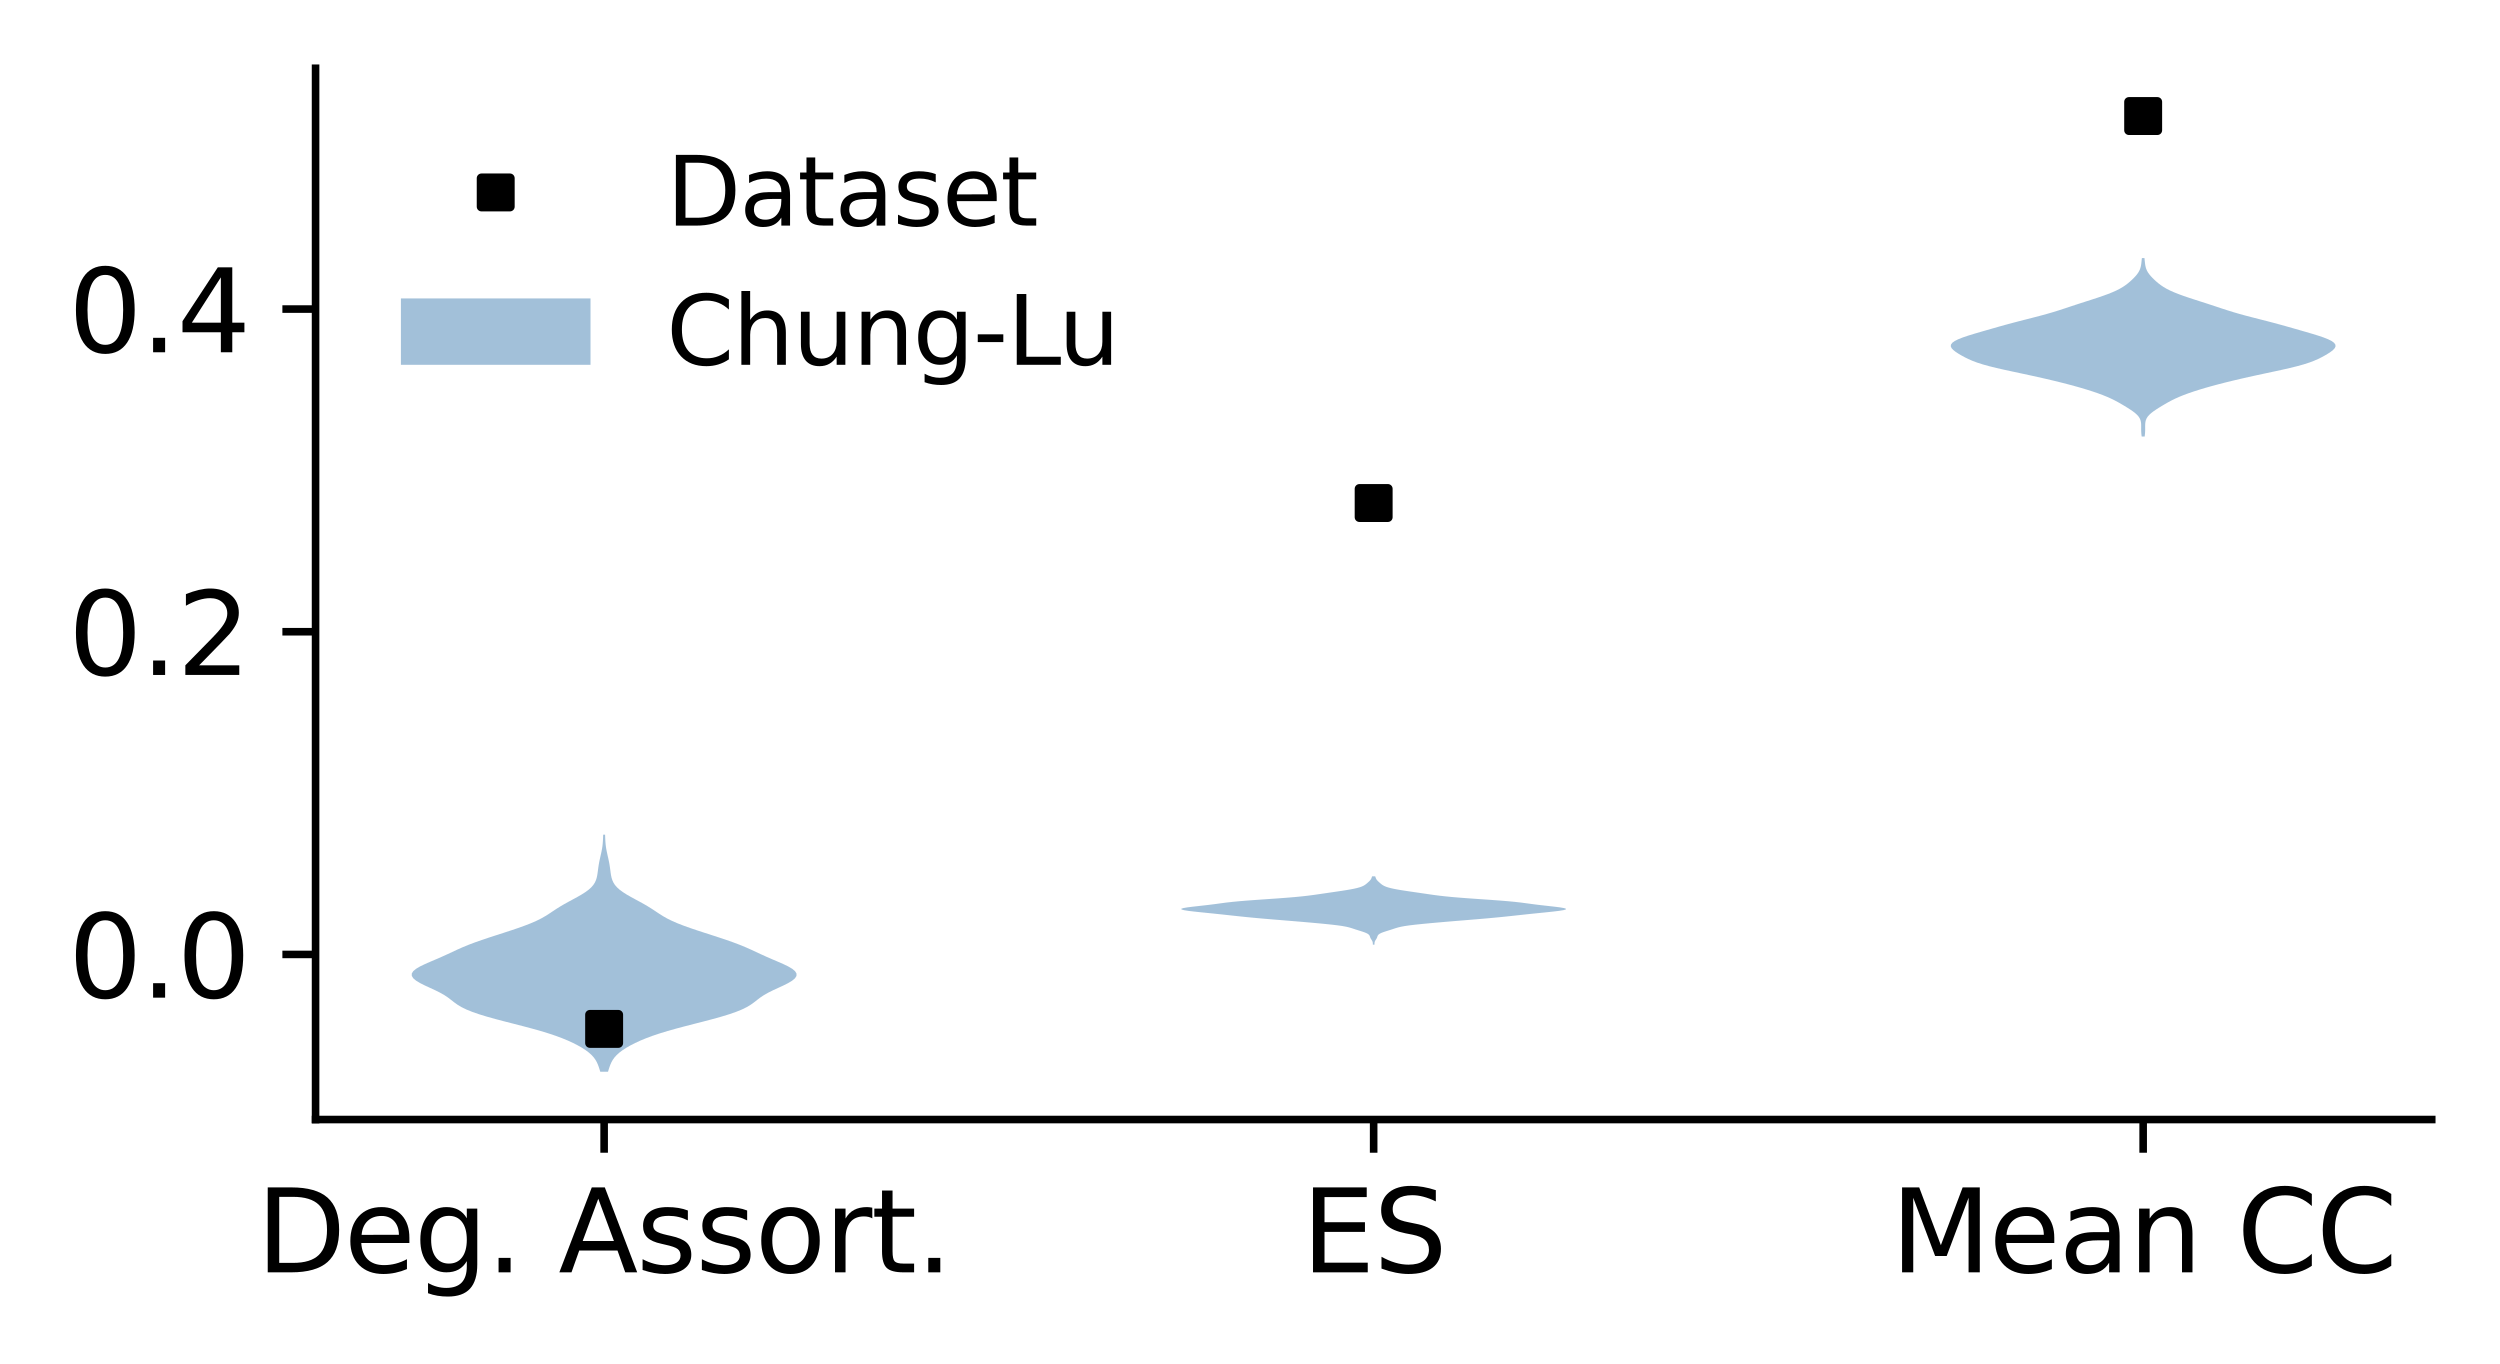 <?xml version="1.0" encoding="utf-8" standalone="no"?>
<!DOCTYPE svg PUBLIC "-//W3C//DTD SVG 1.1//EN"
  "http://www.w3.org/Graphics/SVG/1.1/DTD/svg11.dtd">
<svg xmlns:xlink="http://www.w3.org/1999/xlink" width="263.684pt" height="143.894pt" viewBox="0 0 263.684 143.894" xmlns="http://www.w3.org/2000/svg" version="1.1">
 <defs>
  <style type="text/css">*{stroke-linejoin: round; stroke-linecap: butt}</style>
 </defs>
 <g id="figure_1">
  <g id="patch_1">
   <path d="M 0 143.894 
L 263.684 143.894 
L 263.684 0 
L 0 0 
z
" style="fill: #ffffff"/>
  </g>
  <g id="axes_1">
   <g id="patch_2">
    <path d="M 33.284 118.08 
L 256.484 118.08 
L 256.484 7.2 
L 33.284 7.2 
z
" style="fill: #ffffff"/>
   </g>
   <g id="FillBetweenPolyCollection_1">
    <path d="M 64.129 113.04 
L 63.312 113.04 
L 63.235 112.787 
L 63.153 112.535 
L 63.059 112.282 
L 62.946 112.03 
L 62.803 111.777 
L 62.621 111.525 
L 62.391 111.272 
L 62.109 111.019 
L 61.774 110.767 
L 61.385 110.514 
L 60.944 110.262 
L 60.45 110.009 
L 59.901 109.756 
L 59.291 109.504 
L 58.612 109.251 
L 57.86 108.999 
L 57.034 108.746 
L 56.138 108.494 
L 55.189 108.241 
L 54.207 107.988 
L 53.222 107.736 
L 52.263 107.483 
L 51.358 107.231 
L 50.533 106.978 
L 49.805 106.725 
L 49.184 106.473 
L 48.671 106.22 
L 48.251 105.968 
L 47.899 105.715 
L 47.577 105.463 
L 47.244 105.21 
L 46.866 104.957 
L 46.423 104.705 
L 45.916 104.452 
L 45.37 104.2 
L 44.822 103.947 
L 44.318 103.694 
L 43.897 103.442 
L 43.594 103.189 
L 43.434 102.937 
L 43.429 102.684 
L 43.584 102.432 
L 43.888 102.179 
L 44.319 101.926 
L 44.843 101.674 
L 45.421 101.421 
L 46.013 101.169 
L 46.593 100.916 
L 47.15 100.663 
L 47.69 100.411 
L 48.234 100.158 
L 48.803 99.906 
L 49.417 99.653 
L 50.084 99.401 
L 50.801 99.148 
L 51.555 98.895 
L 52.332 98.643 
L 53.114 98.39 
L 53.887 98.138 
L 54.635 97.885 
L 55.34 97.632 
L 55.988 97.38 
L 56.568 97.127 
L 57.076 96.875 
L 57.521 96.622 
L 57.921 96.37 
L 58.3 96.117 
L 58.682 95.864 
L 59.085 95.612 
L 59.515 95.359 
L 59.971 95.107 
L 60.44 94.854 
L 60.903 94.601 
L 61.342 94.349 
L 61.739 94.096 
L 62.082 93.844 
L 62.362 93.591 
L 62.58 93.339 
L 62.742 93.086 
L 62.857 92.833 
L 62.936 92.581 
L 62.99 92.328 
L 63.03 92.076 
L 63.064 91.823 
L 63.097 91.571 
L 63.133 91.318 
L 63.175 91.065 
L 63.224 90.813 
L 63.278 90.56 
L 63.335 90.308 
L 63.392 90.055 
L 63.446 89.802 
L 63.494 89.55 
L 63.534 89.297 
L 63.564 89.045 
L 63.585 88.792 
L 63.6 88.54 
L 63.61 88.287 
L 63.62 88.034 
L 63.82 88.034 
L 63.82 88.034 
L 63.83 88.287 
L 63.841 88.54 
L 63.855 88.792 
L 63.877 89.045 
L 63.907 89.297 
L 63.946 89.55 
L 63.994 89.802 
L 64.048 90.055 
L 64.105 90.308 
L 64.163 90.56 
L 64.216 90.813 
L 64.265 91.065 
L 64.307 91.318 
L 64.344 91.571 
L 64.377 91.823 
L 64.41 92.076 
L 64.45 92.328 
L 64.505 92.581 
L 64.584 92.833 
L 64.698 93.086 
L 64.86 93.339 
L 65.078 93.591 
L 65.359 93.844 
L 65.701 94.096 
L 66.098 94.349 
L 66.537 94.601 
L 67.001 94.854 
L 67.469 95.107 
L 67.925 95.359 
L 68.356 95.612 
L 68.758 95.864 
L 69.141 96.117 
L 69.52 96.37 
L 69.92 96.622 
L 70.364 96.875 
L 70.873 97.127 
L 71.452 97.38 
L 72.1 97.632 
L 72.806 97.885 
L 73.553 98.138 
L 74.326 98.39 
L 75.109 98.643 
L 75.885 98.895 
L 76.64 99.148 
L 77.356 99.401 
L 78.023 99.653 
L 78.637 99.906 
L 79.207 100.158 
L 79.75 100.411 
L 80.291 100.663 
L 80.847 100.916 
L 81.427 101.169 
L 82.02 101.421 
L 82.597 101.674 
L 83.121 101.926 
L 83.553 102.179 
L 83.857 102.432 
L 84.011 102.684 
L 84.006 102.937 
L 83.846 103.189 
L 83.543 103.442 
L 83.123 103.694 
L 82.618 103.947 
L 82.071 104.2 
L 81.524 104.452 
L 81.018 104.705 
L 80.574 104.957 
L 80.196 105.21 
L 79.863 105.463 
L 79.542 105.715 
L 79.189 105.968 
L 78.77 106.22 
L 78.256 106.473 
L 77.635 106.725 
L 76.907 106.978 
L 76.082 107.231 
L 75.177 107.483 
L 74.218 107.736 
L 73.233 107.988 
L 72.252 108.241 
L 71.302 108.494 
L 70.407 108.746 
L 69.58 108.999 
L 68.828 109.251 
L 68.15 109.504 
L 67.539 109.756 
L 66.99 110.009 
L 66.497 110.262 
L 66.056 110.514 
L 65.667 110.767 
L 65.331 111.019 
L 65.049 111.272 
L 64.819 111.525 
L 64.637 111.777 
L 64.494 112.03 
L 64.381 112.282 
L 64.288 112.535 
L 64.205 112.787 
L 64.129 113.04 
z
" clip-path="url(#p66588307df)" style="fill: #4682b4; fill-opacity: 0.5"/>
   </g>
   <g id="FillBetweenPolyCollection_2">
    <path d="M 144.968 99.64 
L 144.8 99.64 
L 144.797 99.567 
L 144.794 99.495 
L 144.788 99.422 
L 144.774 99.349 
L 144.748 99.276 
L 144.71 99.203 
L 144.665 99.13 
L 144.617 99.057 
L 144.573 98.985 
L 144.537 98.912 
L 144.51 98.839 
L 144.486 98.766 
L 144.456 98.693 
L 144.41 98.62 
L 144.336 98.547 
L 144.228 98.475 
L 144.081 98.402 
L 143.897 98.329 
L 143.684 98.256 
L 143.453 98.183 
L 143.219 98.11 
L 142.991 98.038 
L 142.771 97.965 
L 142.549 97.892 
L 142.299 97.819 
L 141.992 97.746 
L 141.596 97.673 
L 141.094 97.6 
L 140.485 97.528 
L 139.787 97.455 
L 139.023 97.382 
L 138.214 97.309 
L 137.377 97.236 
L 136.515 97.163 
L 135.634 97.091 
L 134.746 97.018 
L 133.866 96.945 
L 133.016 96.872 
L 132.213 96.799 
L 131.462 96.726 
L 130.756 96.653 
L 130.081 96.581 
L 129.414 96.508 
L 128.738 96.435 
L 128.041 96.362 
L 127.324 96.289 
L 126.605 96.216 
L 125.921 96.143 
L 125.325 96.071 
L 124.874 95.998 
L 124.618 95.925 
L 124.593 95.852 
L 124.801 95.779 
L 125.216 95.706 
L 125.781 95.634 
L 126.426 95.561 
L 127.081 95.488 
L 127.698 95.415 
L 128.262 95.342 
L 128.796 95.269 
L 129.352 95.196 
L 129.989 95.124 
L 130.75 95.051 
L 131.647 94.978 
L 132.652 94.905 
L 133.708 94.832 
L 134.751 94.759 
L 135.722 94.686 
L 136.585 94.614 
L 137.331 94.541 
L 137.971 94.468 
L 138.532 94.395 
L 139.046 94.322 
L 139.541 94.249 
L 140.035 94.177 
L 140.534 94.104 
L 141.034 94.031 
L 141.524 93.958 
L 141.99 93.885 
L 142.416 93.812 
L 142.793 93.739 
L 143.115 93.667 
L 143.38 93.594 
L 143.594 93.521 
L 143.763 93.448 
L 143.898 93.375 
L 144.008 93.302 
L 144.102 93.23 
L 144.188 93.157 
L 144.271 93.084 
L 144.352 93.011 
L 144.429 92.938 
L 144.499 92.865 
L 144.558 92.792 
L 144.606 92.72 
L 144.642 92.647 
L 144.67 92.574 
L 144.695 92.501 
L 144.72 92.428 
L 145.047 92.428 
L 145.047 92.428 
L 145.072 92.501 
L 145.097 92.574 
L 145.126 92.647 
L 145.162 92.72 
L 145.209 92.792 
L 145.269 92.865 
L 145.338 92.938 
L 145.416 93.011 
L 145.496 93.084 
L 145.579 93.157 
L 145.665 93.23 
L 145.76 93.302 
L 145.87 93.375 
L 146.004 93.448 
L 146.174 93.521 
L 146.388 93.594 
L 146.653 93.667 
L 146.974 93.739 
L 147.351 93.812 
L 147.778 93.885 
L 148.243 93.958 
L 148.733 94.031 
L 149.234 94.104 
L 149.733 94.177 
L 150.226 94.249 
L 150.721 94.322 
L 151.235 94.395 
L 151.797 94.468 
L 152.437 94.541 
L 153.182 94.614 
L 154.046 94.686 
L 155.017 94.759 
L 156.059 94.832 
L 157.116 94.905 
L 158.121 94.978 
L 159.017 95.051 
L 159.779 95.124 
L 160.415 95.196 
L 160.971 95.269 
L 161.506 95.342 
L 162.07 95.415 
L 162.687 95.488 
L 163.342 95.561 
L 163.986 95.634 
L 164.551 95.706 
L 164.966 95.779 
L 165.175 95.852 
L 165.149 95.925 
L 164.894 95.998 
L 164.442 96.071 
L 163.846 96.143 
L 163.163 96.216 
L 162.444 96.289 
L 161.726 96.362 
L 161.029 96.435 
L 160.353 96.508 
L 159.687 96.581 
L 159.011 96.653 
L 158.306 96.726 
L 157.554 96.799 
L 156.751 96.872 
L 155.902 96.945 
L 155.022 97.018 
L 154.133 97.091 
L 153.253 97.163 
L 152.391 97.236 
L 151.553 97.309 
L 150.745 97.382 
L 149.98 97.455 
L 149.282 97.528 
L 148.674 97.6 
L 148.172 97.673 
L 147.776 97.746 
L 147.468 97.819 
L 147.219 97.892 
L 146.996 97.965 
L 146.777 98.038 
L 146.549 98.11 
L 146.315 98.183 
L 146.084 98.256 
L 145.871 98.329 
L 145.687 98.402 
L 145.54 98.475 
L 145.431 98.547 
L 145.358 98.62 
L 145.311 98.693 
L 145.282 98.766 
L 145.257 98.839 
L 145.23 98.912 
L 145.194 98.985 
L 145.151 99.057 
L 145.103 99.13 
L 145.057 99.203 
L 145.02 99.276 
L 144.994 99.349 
L 144.979 99.422 
L 144.973 99.495 
L 144.971 99.567 
L 144.968 99.64 
z
" clip-path="url(#p66588307df)" style="fill: #4682b4; fill-opacity: 0.5"/>
   </g>
   <g id="FillBetweenPolyCollection_3">
    <path d="M 226.207 46.041 
L 225.888 46.041 
L 225.866 45.851 
L 225.849 45.661 
L 225.839 45.471 
L 225.835 45.281 
L 225.836 45.09 
L 225.837 44.9 
L 225.832 44.71 
L 225.812 44.52 
L 225.769 44.33 
L 225.691 44.14 
L 225.573 43.95 
L 225.409 43.76 
L 225.201 43.569 
L 224.953 43.379 
L 224.675 43.189 
L 224.377 42.999 
L 224.067 42.809 
L 223.747 42.619 
L 223.414 42.429 
L 223.059 42.238 
L 222.673 42.048 
L 222.247 41.858 
L 221.779 41.668 
L 221.266 41.478 
L 220.709 41.288 
L 220.112 41.098 
L 219.477 40.907 
L 218.804 40.717 
L 218.096 40.527 
L 217.355 40.337 
L 216.581 40.147 
L 215.775 39.957 
L 214.938 39.767 
L 214.073 39.577 
L 213.188 39.386 
L 212.296 39.196 
L 211.42 39.006 
L 210.585 38.816 
L 209.816 38.626 
L 209.132 38.436 
L 208.54 38.246 
L 208.034 38.055 
L 207.6 37.865 
L 207.217 37.675 
L 206.869 37.485 
L 206.549 37.295 
L 206.261 37.105 
L 206.019 36.915 
L 205.844 36.725 
L 205.756 36.534 
L 205.776 36.344 
L 205.914 36.154 
L 206.177 35.964 
L 206.559 35.774 
L 207.044 35.584 
L 207.609 35.394 
L 208.228 35.203 
L 208.876 35.013 
L 209.536 34.823 
L 210.198 34.633 
L 210.866 34.443 
L 211.548 34.253 
L 212.251 34.063 
L 212.978 33.872 
L 213.721 33.682 
L 214.466 33.492 
L 215.194 33.302 
L 215.888 33.112 
L 216.54 32.922 
L 217.153 32.732 
L 217.738 32.542 
L 218.311 32.351 
L 218.885 32.161 
L 219.468 31.971 
L 220.06 31.781 
L 220.651 31.591 
L 221.232 31.401 
L 221.79 31.211 
L 222.312 31.02 
L 222.789 30.83 
L 223.216 30.64 
L 223.589 30.45 
L 223.913 30.26 
L 224.194 30.07 
L 224.442 29.88 
L 224.667 29.689 
L 224.875 29.499 
L 225.068 29.309 
L 225.246 29.119 
L 225.404 28.929 
L 225.537 28.739 
L 225.644 28.549 
L 225.726 28.359 
L 225.784 28.168 
L 225.824 27.978 
L 225.852 27.788 
L 225.873 27.598 
L 225.892 27.408 
L 225.911 27.218 
L 226.184 27.218 
L 226.184 27.218 
L 226.203 27.408 
L 226.222 27.598 
L 226.243 27.788 
L 226.271 27.978 
L 226.311 28.168 
L 226.369 28.359 
L 226.45 28.549 
L 226.557 28.739 
L 226.691 28.929 
L 226.849 29.119 
L 227.027 29.309 
L 227.22 29.499 
L 227.428 29.689 
L 227.653 29.88 
L 227.901 30.07 
L 228.182 30.26 
L 228.505 30.45 
L 228.879 30.64 
L 229.305 30.83 
L 229.783 31.02 
L 230.305 31.211 
L 230.862 31.401 
L 231.443 31.591 
L 232.035 31.781 
L 232.626 31.971 
L 233.21 32.161 
L 233.784 32.351 
L 234.357 32.542 
L 234.942 32.732 
L 235.555 32.922 
L 236.207 33.112 
L 236.901 33.302 
L 237.629 33.492 
L 238.374 33.682 
L 239.117 33.872 
L 239.844 34.063 
L 240.547 34.253 
L 241.228 34.443 
L 241.897 34.633 
L 242.559 34.823 
L 243.219 35.013 
L 243.867 35.203 
L 244.486 35.394 
L 245.051 35.584 
L 245.536 35.774 
L 245.918 35.964 
L 246.18 36.154 
L 246.319 36.344 
L 246.338 36.534 
L 246.251 36.725 
L 246.075 36.915 
L 245.834 37.105 
L 245.546 37.295 
L 245.226 37.485 
L 244.878 37.675 
L 244.495 37.865 
L 244.061 38.055 
L 243.555 38.246 
L 242.963 38.436 
L 242.279 38.626 
L 241.51 38.816 
L 240.675 39.006 
L 239.799 39.196 
L 238.907 39.386 
L 238.022 39.577 
L 237.157 39.767 
L 236.32 39.957 
L 235.514 40.147 
L 234.74 40.337 
L 233.999 40.527 
L 233.291 40.717 
L 232.618 40.907 
L 231.982 41.098 
L 231.385 41.288 
L 230.829 41.478 
L 230.316 41.668 
L 229.847 41.858 
L 229.422 42.048 
L 229.036 42.238 
L 228.681 42.429 
L 228.348 42.619 
L 228.028 42.809 
L 227.718 42.999 
L 227.42 43.189 
L 227.142 43.379 
L 226.894 43.569 
L 226.686 43.76 
L 226.522 43.95 
L 226.403 44.14 
L 226.326 44.33 
L 226.283 44.52 
L 226.263 44.71 
L 226.258 44.9 
L 226.259 45.09 
L 226.259 45.281 
L 226.255 45.471 
L 226.245 45.661 
L 226.229 45.851 
L 226.207 46.041 
z
" clip-path="url(#p66588307df)" style="fill: #4682b4; fill-opacity: 0.5"/>
   </g>
   <g id="matplotlib.axis_1">
    <g id="xtick_1">
     <g id="line2d_1">
      <defs>
       <path id="mc1dfadd6a7" d="M 0 0 
L 0 3.5 
" style="stroke: #000000; stroke-width: 0.8"/>
      </defs>
      <g>
       <use xlink:href="#mc1dfadd6a7" x="63.72" y="118.08" style="stroke: #000000; stroke-width: 0.8"/>
      </g>
     </g>
     <g id="text_1">
      <!-- Deg. Assort. -->
      <g transform="translate(27.033 134.198) scale(0.12 -0.12)">
       <defs>
        <path id="DejaVuSans-44" d="M 1259 4147 
L 1259 519 
L 2022 519 
Q 2988 519 3436 956 
Q 3884 1394 3884 2338 
Q 3884 3275 3436 3711 
Q 2988 4147 2022 4147 
L 1259 4147 
z
M 628 4666 
L 1925 4666 
Q 3281 4666 3915 4102 
Q 4550 3538 4550 2338 
Q 4550 1131 3912 565 
Q 3275 0 1925 0 
L 628 0 
L 628 4666 
z
" transform="scale(0.016)"/>
        <path id="DejaVuSans-65" d="M 3597 1894 
L 3597 1613 
L 953 1613 
Q 991 1019 1311 708 
Q 1631 397 2203 397 
Q 2534 397 2845 478 
Q 3156 559 3463 722 
L 3463 178 
Q 3153 47 2828 -22 
Q 2503 -91 2169 -91 
Q 1331 -91 842 396 
Q 353 884 353 1716 
Q 353 2575 817 3079 
Q 1281 3584 2069 3584 
Q 2775 3584 3186 3129 
Q 3597 2675 3597 1894 
z
M 3022 2063 
Q 3016 2534 2758 2815 
Q 2500 3097 2075 3097 
Q 1594 3097 1305 2825 
Q 1016 2553 972 2059 
L 3022 2063 
z
" transform="scale(0.016)"/>
        <path id="DejaVuSans-67" d="M 2906 1791 
Q 2906 2416 2648 2759 
Q 2391 3103 1925 3103 
Q 1463 3103 1205 2759 
Q 947 2416 947 1791 
Q 947 1169 1205 825 
Q 1463 481 1925 481 
Q 2391 481 2648 825 
Q 2906 1169 2906 1791 
z
M 3481 434 
Q 3481 -459 3084 -895 
Q 2688 -1331 1869 -1331 
Q 1566 -1331 1297 -1286 
Q 1028 -1241 775 -1147 
L 775 -588 
Q 1028 -725 1275 -790 
Q 1522 -856 1778 -856 
Q 2344 -856 2625 -561 
Q 2906 -266 2906 331 
L 2906 616 
Q 2728 306 2450 153 
Q 2172 0 1784 0 
Q 1141 0 747 490 
Q 353 981 353 1791 
Q 353 2603 747 3093 
Q 1141 3584 1784 3584 
Q 2172 3584 2450 3431 
Q 2728 3278 2906 2969 
L 2906 3500 
L 3481 3500 
L 3481 434 
z
" transform="scale(0.016)"/>
        <path id="DejaVuSans-2e" d="M 684 794 
L 1344 794 
L 1344 0 
L 684 0 
L 684 794 
z
" transform="scale(0.016)"/>
        <path id="DejaVuSans-20" transform="scale(0.016)"/>
        <path id="DejaVuSans-41" d="M 2188 4044 
L 1331 1722 
L 3047 1722 
L 2188 4044 
z
M 1831 4666 
L 2547 4666 
L 4325 0 
L 3669 0 
L 3244 1197 
L 1141 1197 
L 716 0 
L 50 0 
L 1831 4666 
z
" transform="scale(0.016)"/>
        <path id="DejaVuSans-73" d="M 2834 3397 
L 2834 2853 
Q 2591 2978 2328 3040 
Q 2066 3103 1784 3103 
Q 1356 3103 1142 2972 
Q 928 2841 928 2578 
Q 928 2378 1081 2264 
Q 1234 2150 1697 2047 
L 1894 2003 
Q 2506 1872 2764 1633 
Q 3022 1394 3022 966 
Q 3022 478 2636 193 
Q 2250 -91 1575 -91 
Q 1294 -91 989 -36 
Q 684 19 347 128 
L 347 722 
Q 666 556 975 473 
Q 1284 391 1588 391 
Q 1994 391 2212 530 
Q 2431 669 2431 922 
Q 2431 1156 2273 1281 
Q 2116 1406 1581 1522 
L 1381 1569 
Q 847 1681 609 1914 
Q 372 2147 372 2553 
Q 372 3047 722 3315 
Q 1072 3584 1716 3584 
Q 2034 3584 2315 3537 
Q 2597 3491 2834 3397 
z
" transform="scale(0.016)"/>
        <path id="DejaVuSans-6f" d="M 1959 3097 
Q 1497 3097 1228 2736 
Q 959 2375 959 1747 
Q 959 1119 1226 758 
Q 1494 397 1959 397 
Q 2419 397 2687 759 
Q 2956 1122 2956 1747 
Q 2956 2369 2687 2733 
Q 2419 3097 1959 3097 
z
M 1959 3584 
Q 2709 3584 3137 3096 
Q 3566 2609 3566 1747 
Q 3566 888 3137 398 
Q 2709 -91 1959 -91 
Q 1206 -91 779 398 
Q 353 888 353 1747 
Q 353 2609 779 3096 
Q 1206 3584 1959 3584 
z
" transform="scale(0.016)"/>
        <path id="DejaVuSans-72" d="M 2631 2963 
Q 2534 3019 2420 3045 
Q 2306 3072 2169 3072 
Q 1681 3072 1420 2755 
Q 1159 2438 1159 1844 
L 1159 0 
L 581 0 
L 581 3500 
L 1159 3500 
L 1159 2956 
Q 1341 3275 1631 3429 
Q 1922 3584 2338 3584 
Q 2397 3584 2469 3576 
Q 2541 3569 2628 3553 
L 2631 2963 
z
" transform="scale(0.016)"/>
        <path id="DejaVuSans-74" d="M 1172 4494 
L 1172 3500 
L 2356 3500 
L 2356 3053 
L 1172 3053 
L 1172 1153 
Q 1172 725 1289 603 
Q 1406 481 1766 481 
L 2356 481 
L 2356 0 
L 1766 0 
Q 1100 0 847 248 
Q 594 497 594 1153 
L 594 3053 
L 172 3053 
L 172 3500 
L 594 3500 
L 594 4494 
L 1172 4494 
z
" transform="scale(0.016)"/>
       </defs>
       <use xlink:href="#DejaVuSans-44"/>
       <use xlink:href="#DejaVuSans-65" transform="translate(77.002 0)"/>
       <use xlink:href="#DejaVuSans-67" transform="translate(138.525 0)"/>
       <use xlink:href="#DejaVuSans-2e" transform="translate(202.002 0)"/>
       <use xlink:href="#DejaVuSans-20" transform="translate(233.789 0)"/>
       <use xlink:href="#DejaVuSans-41" transform="translate(265.576 0)"/>
       <use xlink:href="#DejaVuSans-73" transform="translate(333.984 0)"/>
       <use xlink:href="#DejaVuSans-73" transform="translate(386.084 0)"/>
       <use xlink:href="#DejaVuSans-6f" transform="translate(438.184 0)"/>
       <use xlink:href="#DejaVuSans-72" transform="translate(499.365 0)"/>
       <use xlink:href="#DejaVuSans-74" transform="translate(540.479 0)"/>
       <use xlink:href="#DejaVuSans-2e" transform="translate(579.688 0)"/>
      </g>
     </g>
    </g>
    <g id="xtick_2">
     <g id="line2d_2">
      <g>
       <use xlink:href="#mc1dfadd6a7" x="144.884" y="118.08" style="stroke: #000000; stroke-width: 0.8"/>
      </g>
     </g>
     <g id="text_2">
      <!-- ES -->
      <g transform="translate(137.283 134.198) scale(0.12 -0.12)">
       <defs>
        <path id="DejaVuSans-45" d="M 628 4666 
L 3578 4666 
L 3578 4134 
L 1259 4134 
L 1259 2753 
L 3481 2753 
L 3481 2222 
L 1259 2222 
L 1259 531 
L 3634 531 
L 3634 0 
L 628 0 
L 628 4666 
z
" transform="scale(0.016)"/>
        <path id="DejaVuSans-53" d="M 3425 4513 
L 3425 3897 
Q 3066 4069 2747 4153 
Q 2428 4238 2131 4238 
Q 1616 4238 1336 4038 
Q 1056 3838 1056 3469 
Q 1056 3159 1242 3001 
Q 1428 2844 1947 2747 
L 2328 2669 
Q 3034 2534 3370 2195 
Q 3706 1856 3706 1288 
Q 3706 609 3251 259 
Q 2797 -91 1919 -91 
Q 1588 -91 1214 -16 
Q 841 59 441 206 
L 441 856 
Q 825 641 1194 531 
Q 1563 422 1919 422 
Q 2459 422 2753 634 
Q 3047 847 3047 1241 
Q 3047 1584 2836 1778 
Q 2625 1972 2144 2069 
L 1759 2144 
Q 1053 2284 737 2584 
Q 422 2884 422 3419 
Q 422 4038 858 4394 
Q 1294 4750 2059 4750 
Q 2388 4750 2728 4690 
Q 3069 4631 3425 4513 
z
" transform="scale(0.016)"/>
       </defs>
       <use xlink:href="#DejaVuSans-45"/>
       <use xlink:href="#DejaVuSans-53" transform="translate(63.184 0)"/>
      </g>
     </g>
    </g>
    <g id="xtick_3">
     <g id="line2d_3">
      <g>
       <use xlink:href="#mc1dfadd6a7" x="226.047" y="118.08" style="stroke: #000000; stroke-width: 0.8"/>
      </g>
     </g>
     <g id="text_3">
      <!-- Mean CC -->
      <g transform="translate(199.413 134.198) scale(0.12 -0.12)">
       <defs>
        <path id="DejaVuSans-4d" d="M 628 4666 
L 1569 4666 
L 2759 1491 
L 3956 4666 
L 4897 4666 
L 4897 0 
L 4281 0 
L 4281 4097 
L 3078 897 
L 2444 897 
L 1241 4097 
L 1241 0 
L 628 0 
L 628 4666 
z
" transform="scale(0.016)"/>
        <path id="DejaVuSans-61" d="M 2194 1759 
Q 1497 1759 1228 1600 
Q 959 1441 959 1056 
Q 959 750 1161 570 
Q 1363 391 1709 391 
Q 2188 391 2477 730 
Q 2766 1069 2766 1631 
L 2766 1759 
L 2194 1759 
z
M 3341 1997 
L 3341 0 
L 2766 0 
L 2766 531 
Q 2569 213 2275 61 
Q 1981 -91 1556 -91 
Q 1019 -91 701 211 
Q 384 513 384 1019 
Q 384 1609 779 1909 
Q 1175 2209 1959 2209 
L 2766 2209 
L 2766 2266 
Q 2766 2663 2505 2880 
Q 2244 3097 1772 3097 
Q 1472 3097 1187 3025 
Q 903 2953 641 2809 
L 641 3341 
Q 956 3463 1253 3523 
Q 1550 3584 1831 3584 
Q 2591 3584 2966 3190 
Q 3341 2797 3341 1997 
z
" transform="scale(0.016)"/>
        <path id="DejaVuSans-6e" d="M 3513 2113 
L 3513 0 
L 2938 0 
L 2938 2094 
Q 2938 2591 2744 2837 
Q 2550 3084 2163 3084 
Q 1697 3084 1428 2787 
Q 1159 2491 1159 1978 
L 1159 0 
L 581 0 
L 581 3500 
L 1159 3500 
L 1159 2956 
Q 1366 3272 1645 3428 
Q 1925 3584 2291 3584 
Q 2894 3584 3203 3211 
Q 3513 2838 3513 2113 
z
" transform="scale(0.016)"/>
        <path id="DejaVuSans-43" d="M 4122 4306 
L 4122 3641 
Q 3803 3938 3442 4084 
Q 3081 4231 2675 4231 
Q 1875 4231 1450 3742 
Q 1025 3253 1025 2328 
Q 1025 1406 1450 917 
Q 1875 428 2675 428 
Q 3081 428 3442 575 
Q 3803 722 4122 1019 
L 4122 359 
Q 3791 134 3420 21 
Q 3050 -91 2638 -91 
Q 1578 -91 968 557 
Q 359 1206 359 2328 
Q 359 3453 968 4101 
Q 1578 4750 2638 4750 
Q 3056 4750 3426 4639 
Q 3797 4528 4122 4306 
z
" transform="scale(0.016)"/>
       </defs>
       <use xlink:href="#DejaVuSans-4d"/>
       <use xlink:href="#DejaVuSans-65" transform="translate(86.279 0)"/>
       <use xlink:href="#DejaVuSans-61" transform="translate(147.803 0)"/>
       <use xlink:href="#DejaVuSans-6e" transform="translate(209.082 0)"/>
       <use xlink:href="#DejaVuSans-20" transform="translate(272.461 0)"/>
       <use xlink:href="#DejaVuSans-43" transform="translate(304.248 0)"/>
       <use xlink:href="#DejaVuSans-43" transform="translate(374.072 0)"/>
      </g>
     </g>
    </g>
   </g>
   <g id="matplotlib.axis_2">
    <g id="ytick_1">
     <g id="line2d_4">
      <defs>
       <path id="m21aa7fdbc4" d="M 0 0 
L -3.5 0 
" style="stroke: #000000; stroke-width: 0.8"/>
      </defs>
      <g>
       <use xlink:href="#m21aa7fdbc4" x="33.284" y="100.667" style="stroke: #000000; stroke-width: 0.8"/>
      </g>
     </g>
     <g id="text_4">
      <!-- 0.0 -->
      <g transform="translate(7.2 105.226) scale(0.12 -0.12)">
       <defs>
        <path id="DejaVuSans-30" d="M 2034 4250 
Q 1547 4250 1301 3770 
Q 1056 3291 1056 2328 
Q 1056 1369 1301 889 
Q 1547 409 2034 409 
Q 2525 409 2770 889 
Q 3016 1369 3016 2328 
Q 3016 3291 2770 3770 
Q 2525 4250 2034 4250 
z
M 2034 4750 
Q 2819 4750 3233 4129 
Q 3647 3509 3647 2328 
Q 3647 1150 3233 529 
Q 2819 -91 2034 -91 
Q 1250 -91 836 529 
Q 422 1150 422 2328 
Q 422 3509 836 4129 
Q 1250 4750 2034 4750 
z
" transform="scale(0.016)"/>
       </defs>
       <use xlink:href="#DejaVuSans-30"/>
       <use xlink:href="#DejaVuSans-2e" transform="translate(63.623 0)"/>
       <use xlink:href="#DejaVuSans-30" transform="translate(95.41 0)"/>
      </g>
     </g>
    </g>
    <g id="ytick_2">
     <g id="line2d_5">
      <g>
       <use xlink:href="#m21aa7fdbc4" x="33.284" y="66.632" style="stroke: #000000; stroke-width: 0.8"/>
      </g>
     </g>
     <g id="text_5">
      <!-- 0.2 -->
      <g transform="translate(7.2 71.191) scale(0.12 -0.12)">
       <defs>
        <path id="DejaVuSans-32" d="M 1228 531 
L 3431 531 
L 3431 0 
L 469 0 
L 469 531 
Q 828 903 1448 1529 
Q 2069 2156 2228 2338 
Q 2531 2678 2651 2914 
Q 2772 3150 2772 3378 
Q 2772 3750 2511 3984 
Q 2250 4219 1831 4219 
Q 1534 4219 1204 4116 
Q 875 4013 500 3803 
L 500 4441 
Q 881 4594 1212 4672 
Q 1544 4750 1819 4750 
Q 2544 4750 2975 4387 
Q 3406 4025 3406 3419 
Q 3406 3131 3298 2873 
Q 3191 2616 2906 2266 
Q 2828 2175 2409 1742 
Q 1991 1309 1228 531 
z
" transform="scale(0.016)"/>
       </defs>
       <use xlink:href="#DejaVuSans-30"/>
       <use xlink:href="#DejaVuSans-2e" transform="translate(63.623 0)"/>
       <use xlink:href="#DejaVuSans-32" transform="translate(95.41 0)"/>
      </g>
     </g>
    </g>
    <g id="ytick_3">
     <g id="line2d_6">
      <g>
       <use xlink:href="#m21aa7fdbc4" x="33.284" y="32.596" style="stroke: #000000; stroke-width: 0.8"/>
      </g>
     </g>
     <g id="text_6">
      <!-- 0.4 -->
      <g transform="translate(7.2 37.155) scale(0.12 -0.12)">
       <defs>
        <path id="DejaVuSans-34" d="M 2419 4116 
L 825 1625 
L 2419 1625 
L 2419 4116 
z
M 2253 4666 
L 3047 4666 
L 3047 1625 
L 3713 1625 
L 3713 1100 
L 3047 1100 
L 3047 0 
L 2419 0 
L 2419 1100 
L 313 1100 
L 313 1709 
L 2253 4666 
z
" transform="scale(0.016)"/>
       </defs>
       <use xlink:href="#DejaVuSans-30"/>
       <use xlink:href="#DejaVuSans-2e" transform="translate(63.623 0)"/>
       <use xlink:href="#DejaVuSans-34" transform="translate(95.41 0)"/>
      </g>
     </g>
    </g>
   </g>
   <g id="line2d_7">
    <defs>
     <path id="m05c0de76fe" d="M -1.5 1.5 
L 1.5 1.5 
L 1.5 -1.5 
L -1.5 -1.5 
z
" style="stroke: #000000; stroke-linejoin: miter"/>
    </defs>
    <g clip-path="url(#p66588307df)">
     <use xlink:href="#m05c0de76fe" x="63.72" y="108.521" style="stroke: #000000; stroke-linejoin: miter"/>
    </g>
   </g>
   <g id="line2d_8">
    <g clip-path="url(#p66588307df)">
     <use xlink:href="#m05c0de76fe" x="144.884" y="53.055" style="stroke: #000000; stroke-linejoin: miter"/>
    </g>
   </g>
   <g id="line2d_9">
    <g clip-path="url(#p66588307df)">
     <use xlink:href="#m05c0de76fe" x="226.047" y="12.24" style="stroke: #000000; stroke-linejoin: miter"/>
    </g>
   </g>
   <g id="patch_3">
    <path d="M 33.284 118.08 
L 33.284 7.2 
" style="fill: none; stroke: #000000; stroke-width: 0.8; stroke-linejoin: miter; stroke-linecap: square"/>
   </g>
   <g id="patch_4">
    <path d="M 33.284 118.08 
L 256.484 118.08 
" style="fill: none; stroke: #000000; stroke-width: 0.8; stroke-linejoin: miter; stroke-linecap: square"/>
   </g>
   <g id="legend_1">
    <g id="line2d_10">
     <g>
      <use xlink:href="#m05c0de76fe" x="52.284" y="20.298" style="stroke: #000000; stroke-linejoin: miter"/>
     </g>
    </g>
    <g id="text_7">
     <!-- Dataset -->
     <g transform="translate(70.284 23.798) scale(0.1 -0.1)">
      <use xlink:href="#DejaVuSans-44"/>
      <use xlink:href="#DejaVuSans-61" transform="translate(77.002 0)"/>
      <use xlink:href="#DejaVuSans-74" transform="translate(138.281 0)"/>
      <use xlink:href="#DejaVuSans-61" transform="translate(177.49 0)"/>
      <use xlink:href="#DejaVuSans-73" transform="translate(238.77 0)"/>
      <use xlink:href="#DejaVuSans-65" transform="translate(290.869 0)"/>
      <use xlink:href="#DejaVuSans-74" transform="translate(352.393 0)"/>
     </g>
    </g>
    <g id="patch_5">
     <path d="M 42.284 38.477 
L 62.284 38.477 
L 62.284 31.477 
L 42.284 31.477 
z
" style="fill: #4682b4; opacity: 0.5"/>
    </g>
    <g id="text_8">
     <!-- Chung-Lu -->
     <g transform="translate(70.284 38.477) scale(0.1 -0.1)">
      <defs>
       <path id="DejaVuSans-68" d="M 3513 2113 
L 3513 0 
L 2938 0 
L 2938 2094 
Q 2938 2591 2744 2837 
Q 2550 3084 2163 3084 
Q 1697 3084 1428 2787 
Q 1159 2491 1159 1978 
L 1159 0 
L 581 0 
L 581 4863 
L 1159 4863 
L 1159 2956 
Q 1366 3272 1645 3428 
Q 1925 3584 2291 3584 
Q 2894 3584 3203 3211 
Q 3513 2838 3513 2113 
z
" transform="scale(0.016)"/>
       <path id="DejaVuSans-75" d="M 544 1381 
L 544 3500 
L 1119 3500 
L 1119 1403 
Q 1119 906 1312 657 
Q 1506 409 1894 409 
Q 2359 409 2629 706 
Q 2900 1003 2900 1516 
L 2900 3500 
L 3475 3500 
L 3475 0 
L 2900 0 
L 2900 538 
Q 2691 219 2414 64 
Q 2138 -91 1772 -91 
Q 1169 -91 856 284 
Q 544 659 544 1381 
z
M 1991 3584 
L 1991 3584 
z
" transform="scale(0.016)"/>
       <path id="DejaVuSans-2d" d="M 313 2009 
L 1997 2009 
L 1997 1497 
L 313 1497 
L 313 2009 
z
" transform="scale(0.016)"/>
       <path id="DejaVuSans-4c" d="M 628 4666 
L 1259 4666 
L 1259 531 
L 3531 531 
L 3531 0 
L 628 0 
L 628 4666 
z
" transform="scale(0.016)"/>
      </defs>
      <use xlink:href="#DejaVuSans-43"/>
      <use xlink:href="#DejaVuSans-68" transform="translate(69.824 0)"/>
      <use xlink:href="#DejaVuSans-75" transform="translate(133.203 0)"/>
      <use xlink:href="#DejaVuSans-6e" transform="translate(196.582 0)"/>
      <use xlink:href="#DejaVuSans-67" transform="translate(259.961 0)"/>
      <use xlink:href="#DejaVuSans-2d" transform="translate(323.438 0)"/>
      <use xlink:href="#DejaVuSans-4c" transform="translate(359.521 0)"/>
      <use xlink:href="#DejaVuSans-75" transform="translate(413.484 0)"/>
     </g>
    </g>
   </g>
  </g>
 </g>
 <defs>
  <clipPath id="p66588307df">
   <rect x="33.284" y="7.2" width="223.2" height="110.88"/>
  </clipPath>
 </defs>
</svg>
